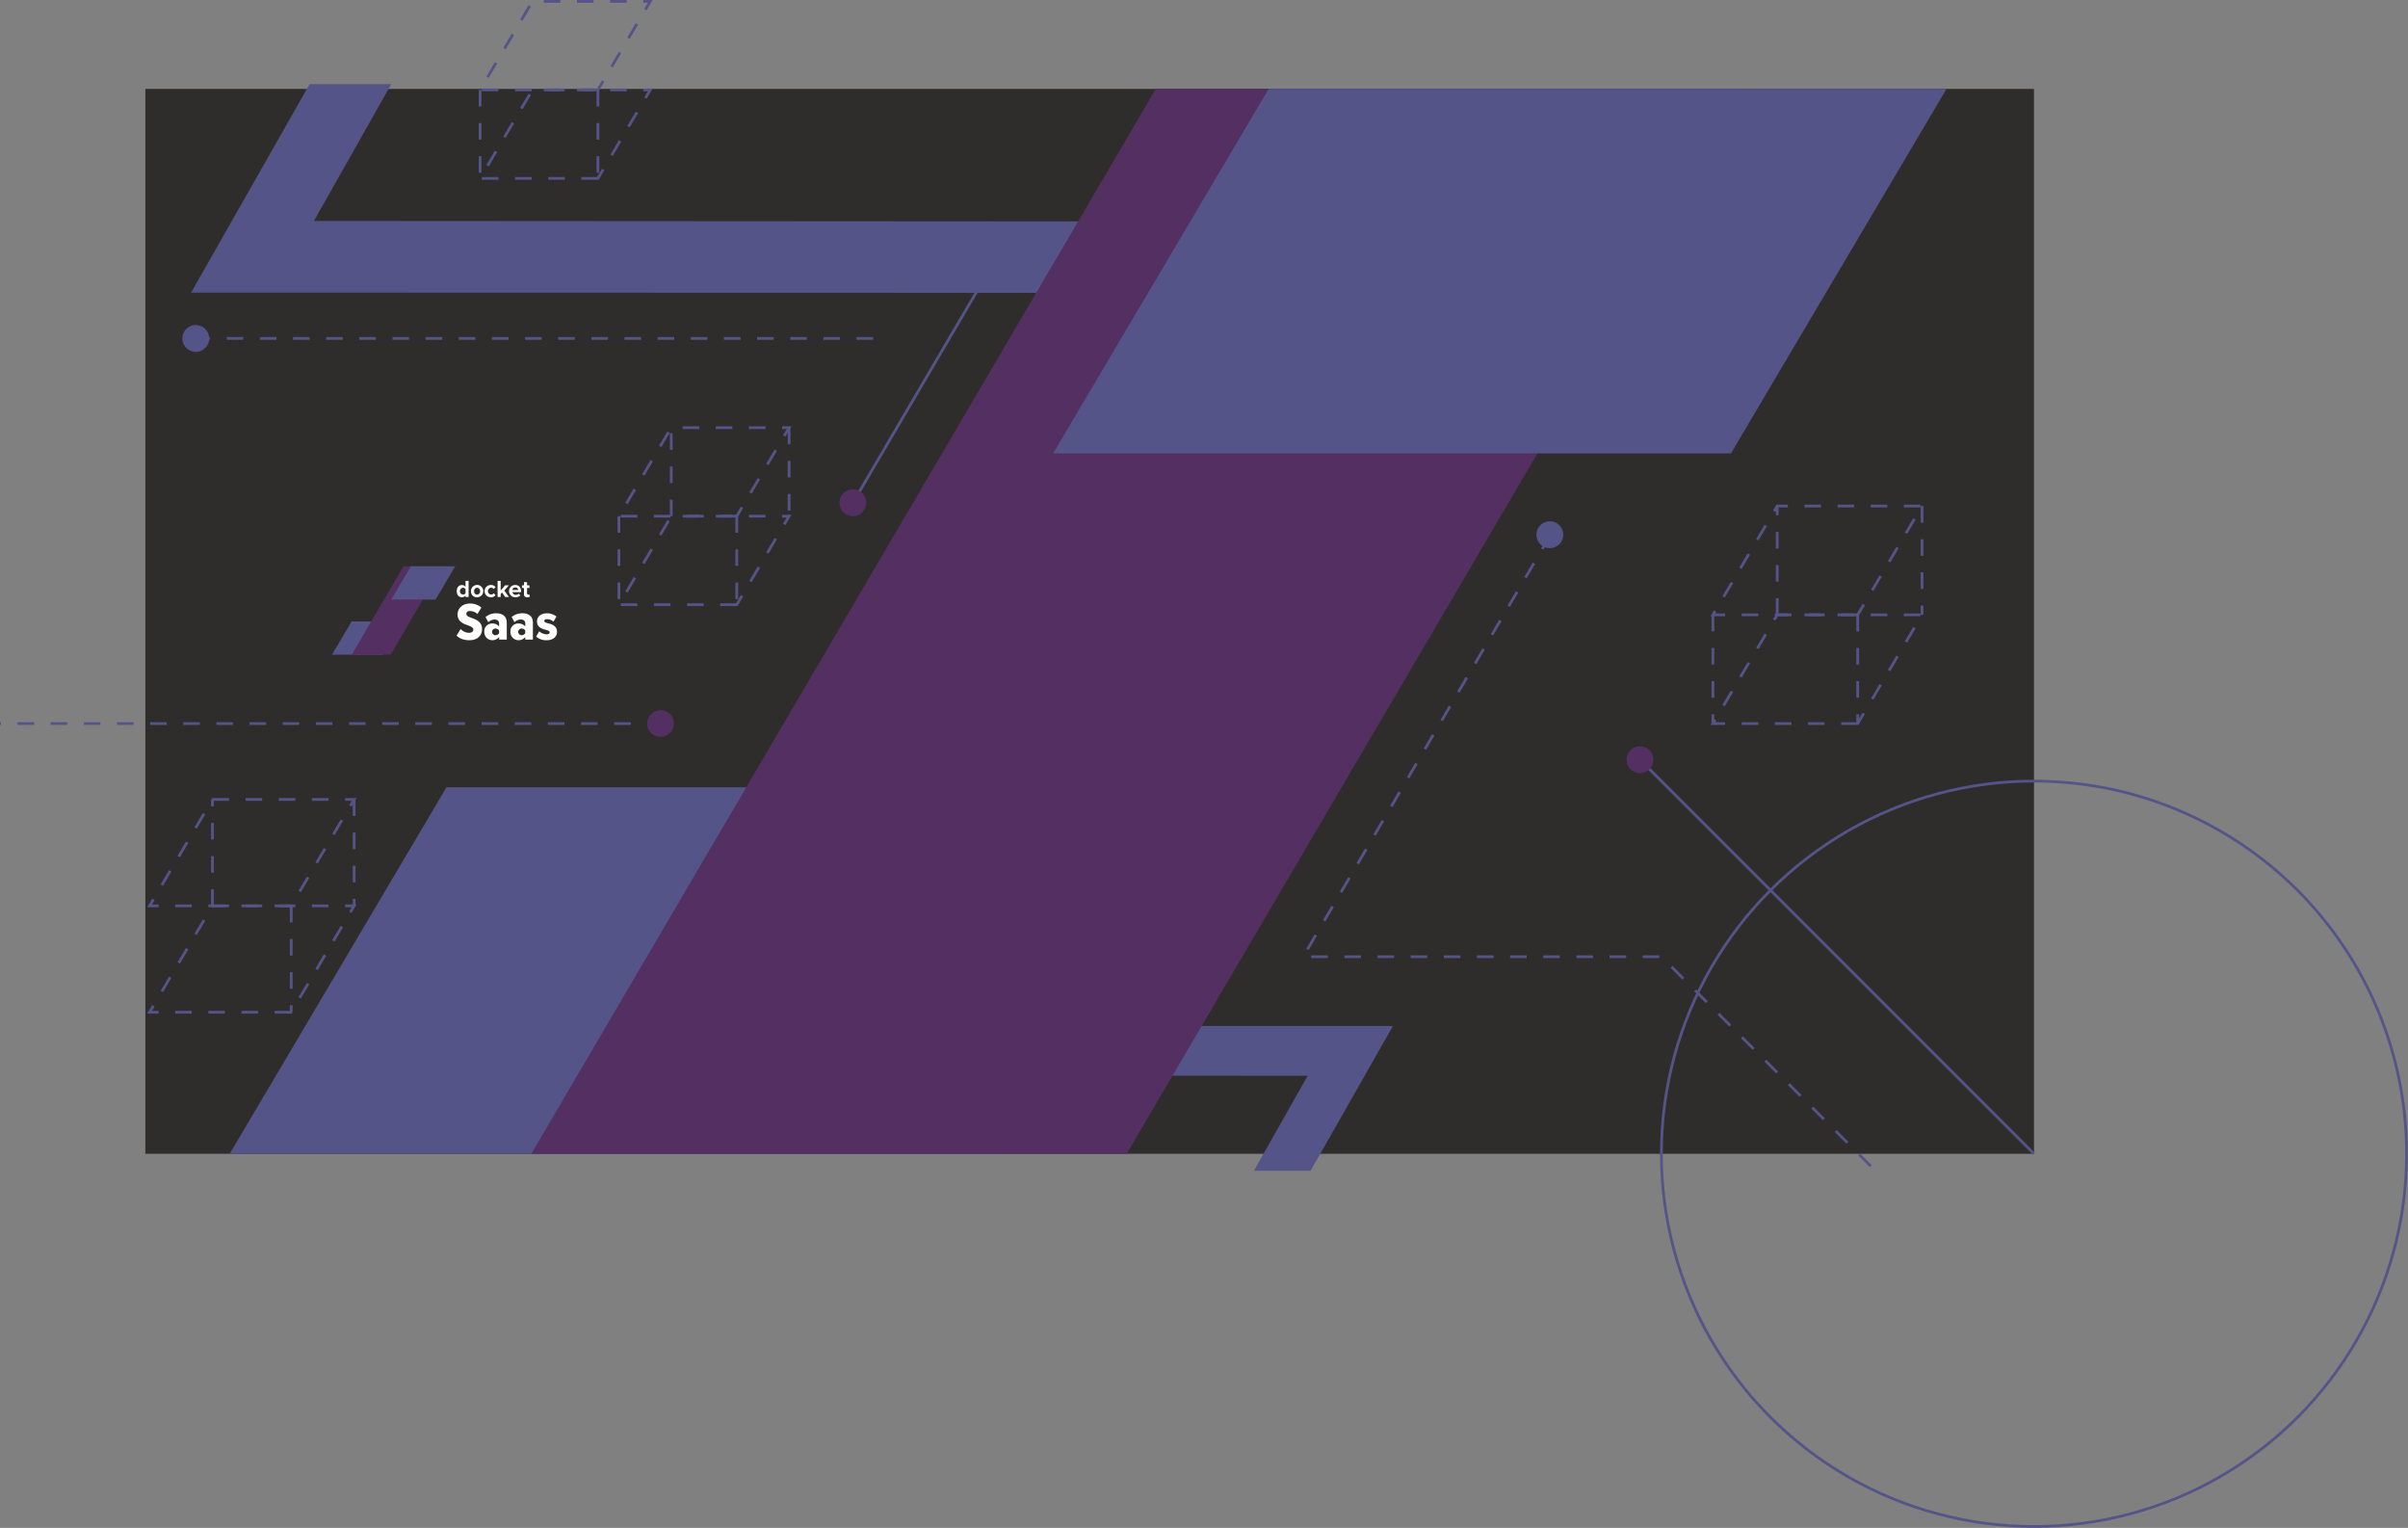 <svg xmlns="http://www.w3.org/2000/svg" xmlns:xlink="http://www.w3.org/1999/xlink" width="1743.45" height="1105.957" viewBox="0 0 1743.45 1105.957"><rect x="0" y="0" width="1743.45" height="1105.957" fill="#808080" stroke="none"/><defs><style>.a,.g,.h{fill:none;}.b{fill:#2e2d2c;}.c{fill:#555488;}.d{clip-path:url(#a);}.e{fill:#542f61;}.f{fill:#fff;}.g,.h{stroke:#555488;stroke-miterlimit:10;stroke-width:2px;}.g{stroke-dasharray:12;}</style><clipPath id="a"><rect class="a" width="1367.422" height="770.819" transform="translate(0 0)"/></clipPath></defs><g transform="translate(0 1)"><rect class="b" width="1367.422" height="770.819" transform="translate(105.241 63.351)"/><path class="c" d="M132.391-5.86,46.57,145.068h59.6L191.5-5.86Z" transform="translate(91.786 65.755)"/><path class="c" d="M1199.7,134.065,88.66,133.34l29.24,51.938,1110.8.292Z" transform="translate(79.626 25.538)"/><path class="c" d="M1169.787,1057.71l59.6-104.8h-41.392l-59.241,104.8Z" transform="translate(-220.868 -211.245)"/><path class="c" d="M216.088,988.4l723.013.5-20.3-36.066-722.849-.2Z" transform="translate(48.629 -211.167)"/><g class="d" transform="translate(105.241 63.351)"><path class="c" d="M562.919,1078.47H0l217.991-368.5H780.91Z" transform="translate(0 -204.408)"/><path class="e" d="M738.913,830.537H307.83l574.1-978.727H1313Z" transform="translate(-88.936 43.525)"/><path class="c" d="M1415.044,220.31H924.28l217.991-368.5h490.764Z" transform="translate(-267.036 43.525)"/></g><path class="f" d="M319.807,541.324a8.618,8.618,0,0,0,6.236,2.731c1.842,0,2.958-.967,2.958-2.233,0-1.543-1.5-2.268-3.655-3.079-3.307-1.195-7.737-2.617-7.737-8.042,0-4.117,3.2-7.822,9.009-7.822a12.245,12.245,0,0,1,8.234,2.93l-2.887,4.622a8.07,8.07,0,0,0-5.426-2.133c-1.735,0-2.581.889-2.581,2.041,0,1.422,1.465,2.076,3.655,2.887,3.314,1.195,7.7,2.809,7.7,8.007,0,4.885-3.385,8.192-9.2,8.192-4.153,0-7.111-1.266-9.244-3.342Z" transform="translate(13.693 -87.003)"/><path class="f" d="M355.842,550.008a6.243,6.243,0,0,1-4.892,2.268,5.78,5.78,0,0,1-5.81-6.151,5.512,5.512,0,0,1,5.81-5.93,6.1,6.1,0,0,1,4.892,2.133V540.2c0-1.735-1.195-2.887-3.271-2.887a7.069,7.069,0,0,0-4.579,1.92l-1.97-3.733a11.613,11.613,0,0,1,7.623-2.7c4.231,0,7.737,1.813,7.737,6.812v12.245h-5.539Zm0-4.736a3.057,3.057,0,0,0-2.7-1.422,2.4,2.4,0,1,0,0,4.807,3.057,3.057,0,0,0,2.7-1.458Z" transform="translate(5.526 -89.87)"/><path class="f" d="M382.472,550.005a6.243,6.243,0,0,1-4.892,2.268,5.78,5.78,0,0,1-5.81-6.151,5.512,5.512,0,0,1,5.81-5.93,6.092,6.092,0,0,1,4.892,2.133v-2.133c0-1.735-1.195-2.887-3.271-2.887a7.111,7.111,0,0,0-4.579,1.92l-1.977-3.74a11.581,11.581,0,0,1,7.616-2.7c4.267,0,7.737,1.813,7.737,6.812v12.245h-5.539Zm0-4.736a3.051,3.051,0,0,0-2.7-1.422,2.4,2.4,0,0,0,0,4.807,3.05,3.05,0,0,0,2.7-1.458Z" transform="translate(-2.168 -89.868)"/><path class="f" d="M400.1,545.839a8.91,8.91,0,0,0,5.276,2.2c1.536,0,2.3-.576,2.3-1.5s-1.152-1.351-2.766-1.771c-2.659-.711-6.4-1.657-6.4-6.122,0-3.115,2.5-5.852,7.239-5.852a11.129,11.129,0,0,1,6.848,2.354l-2.133,3.733a6.989,6.989,0,0,0-4.658-1.849c-1.195,0-2.041.5-2.041,1.308s1,1.23,2.624,1.657c2.731.711,6.613,1.728,6.613,6.307,0,3.506-2.923,6-7.5,6a11.034,11.034,0,0,1-7.623-2.652Z" transform="translate(-9.711 -89.868)"/><path class="f" d="M323.42,510.405a3.32,3.32,0,0,1-2.61,1.28c-2.133,0-3.74-1.614-3.74-4.423s1.586-4.444,3.74-4.444a3.257,3.257,0,0,1,2.61,1.294v-4.3h2.233v11.662H323.42Zm0-4.651a2.446,2.446,0,0,0-1.927-.96,2.481,2.481,0,0,0,0,4.914,2.468,2.468,0,0,0,1.927-.96Z" transform="translate(13.636 -80.339)"/><path class="f" d="M331.488,508.431a4.473,4.473,0,1,1,4.459,4.444,4.267,4.267,0,0,1-4.458-4.444Zm6.627,0a2.227,2.227,0,0,0-2.169-2.446,2.2,2.2,0,0,0-2.133,2.446,2.171,2.171,0,1,0,4.3,0Z" transform="translate(9.471 -81.529)"/><path class="f" d="M350.025,504a3.89,3.89,0,0,1,3.342,1.536l-1.422,1.351a2.084,2.084,0,0,0-1.785-.91,2.46,2.46,0,0,0,0,4.914,2.133,2.133,0,0,0,1.785-.91l1.422,1.344a3.89,3.89,0,0,1-3.342,1.543,4.437,4.437,0,1,1,0-8.867Z" transform="translate(5.448 -81.547)"/><path class="f" d="M361.875,508.222l-1.01,1.081v2.169H358.64V499.81h2.226v6.976l3.2-3.762h2.723l-3.335,3.833,3.442,4.615h-2.78Z" transform="translate(1.626 -80.339)"/><path class="f" d="M374.83,503.994c2.517,0,4.231,1.884,4.231,4.651v.491h-6.279a2.276,2.276,0,0,0,2.432,1.956,3.434,3.434,0,0,0,2.254-.839l.981,1.422a5.184,5.184,0,0,1-3.477,1.173,4.437,4.437,0,1,1-.142-8.867Zm-2.083,3.634h4.167a1.963,1.963,0,0,0-2.083-1.87,2.034,2.034,0,0,0-2.084,1.9Z" transform="translate(-1.743 -81.544)"/><path class="f" d="M384.922,509.744v-4.409H383.5v-1.941h1.422v-2.3h2.24v2.3h1.714v1.941h-1.714v3.811c0,.526.277.932.768.932a1.166,1.166,0,0,0,.768-.249l.476,1.685a2.788,2.788,0,0,1-1.856.54A2.112,2.112,0,0,1,384.922,509.744Z" transform="translate(-5.557 -80.709)"/><path class="c" d="M226.77,565.13H190l14.243-24.07h36.77Z" transform="translate(50.348 -92.257)"/><path class="e" d="M238.269,548.934H210.11L247.613,485h28.159Z" transform="translate(44.538 -76.06)"/><path class="c" d="M282.436,509.07H250.38L264.616,485h32.063Z" transform="translate(32.903 -76.06)"/><path class="g" d="M1700.913,502.365H1596.07l46.569-78.725h104.843Z" transform="translate(-355.883 -58.333)"/><path class="g" d="M1700.913,613.075H1596.07l46.569-78.725h104.843Z" transform="translate(-355.883 -90.318)"/><circle class="h" cx="269.787" cy="269.787" r="269.787" transform="translate(1202.876 564.383)"/><line class="h" x1="285.331" y1="285.331" transform="translate(1187.332 548.839)"/><path class="g" d="M1358.055,452.81,1178.84,758.265h259.376l154.8,154.79" transform="translate(-235.34 -66.76)"/><line class="h" y1="194.056" x2="113.852" transform="translate(616.158 171.13)"/><line class="g" x1="480.695" transform="translate(151.462 243.967)"/><line class="g" x1="480.695" transform="translate(0 522.756)"/><circle class="c" cx="9.728" cy="9.728" r="9.728" transform="translate(132.006 234.24)"/><circle class="c" cx="9.728" cy="9.728" r="9.728" transform="translate(1112.391 376.322)"/><circle class="e" cx="9.728" cy="9.728" r="9.728" transform="translate(607.767 353.176)"/><circle class="e" cx="9.728" cy="9.728" r="9.728" transform="translate(468.536 513.029)"/><circle class="e" cx="9.728" cy="9.728" r="9.728" transform="translate(1177.661 539.168)"/><line class="g" y2="78.725" transform="translate(1240.187 444.032)"/><line class="g" y2="78.725" transform="translate(1345.03 444.032)"/><line class="g" y2="78.725" transform="translate(1391.599 365.307)"/><line class="g" y1="78.725" transform="translate(1286.756 365.307)"/><path class="g" d="M426.126-26.028H340.81L378.7-90.09H464.02Z" transform="translate(6.777 90.09)"/><path class="g" d="M426.126,64.062H340.81L378.7,0H464.02Z" transform="translate(6.777 64.062)"/><line class="g" y2="64.062" transform="translate(347.587 64.062)"/><line class="g" y2="64.062" transform="translate(432.903 64.062)"/><path class="g" d="M567.5,407.915H482.18l37.894-64.055H605.39Z" transform="translate(-34.067 -35.283)"/><path class="g" d="M567.5,498H482.18l37.894-64.062H605.39Z" transform="translate(-34.067 -61.309)"/><line class="g" y2="64.062" transform="translate(448.113 372.631)"/><line class="g" y2="64.062" transform="translate(533.43 372.631)"/><line class="g" y2="64.055" transform="translate(571.324 308.577)"/><line class="g" y1="64.055" transform="translate(486.007 308.577)"/><path class="g" d="M106.843,799.294H4.29l45.552-77H152.4Z" transform="translate(104.002 -144.616)"/><path class="g" d="M106.843,907.584H4.29l45.552-77H152.4Z" transform="translate(104.002 -175.903)"/><line class="g" y2="77.004" transform="translate(210.845 654.677)"/><line class="g" y2="77.004" transform="translate(256.397 577.674)"/><line class="g" y1="77.004" transform="translate(153.844 577.674)"/></g></svg>